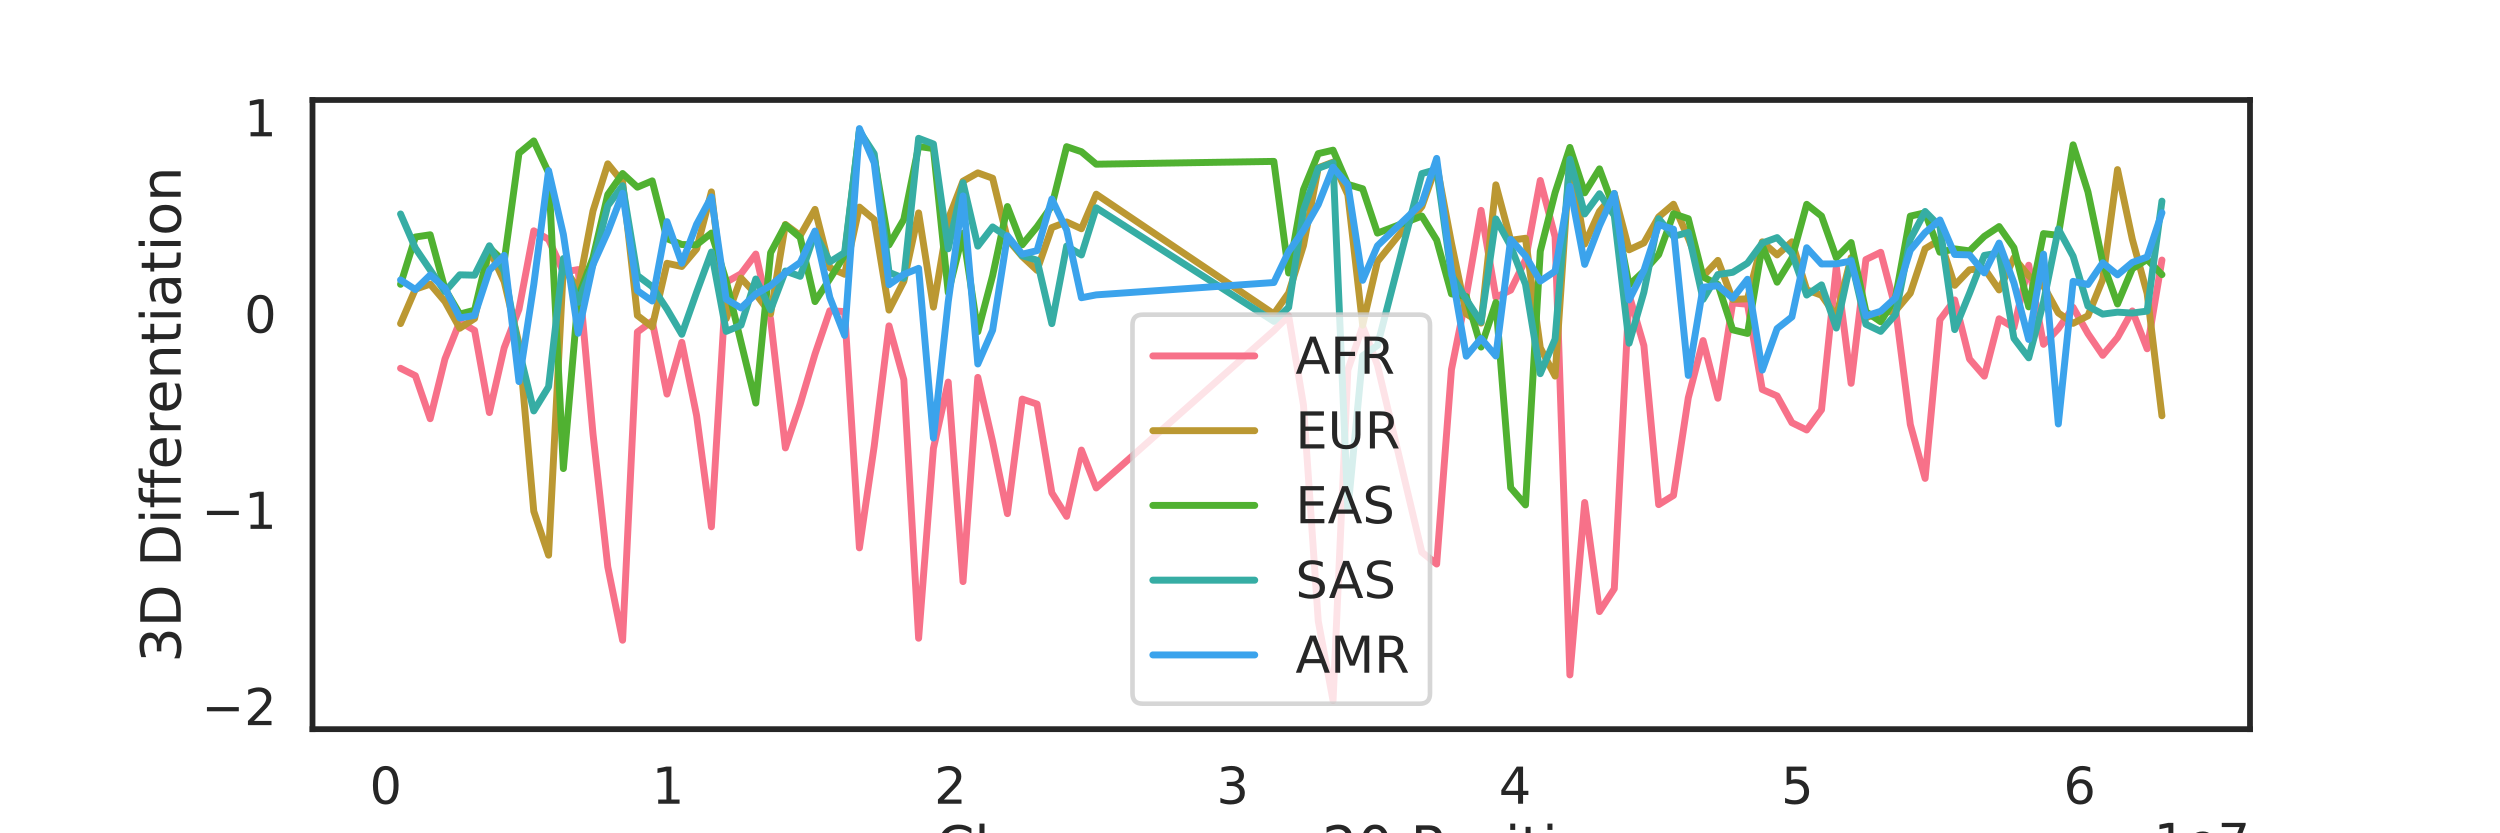 <?xml version="1.0" encoding="utf-8" standalone="no"?>
<!DOCTYPE svg PUBLIC "-//W3C//DTD SVG 1.1//EN"
  "http://www.w3.org/Graphics/SVG/1.1/DTD/svg11.dtd">
<!-- Created with matplotlib (https://matplotlib.org/) -->
<svg height="360pt" version="1.1" viewBox="0 0 1080 360" width="1080pt" xmlns="http://www.w3.org/2000/svg" xmlns:xlink="http://www.w3.org/1999/xlink">
 <defs>
  <style type="text/css">*{stroke-linecap:butt;stroke-linejoin:round;}</style>
 </defs>
 <g id="figure_1">
  <g id="patch_1">
   <path d="M 0 360 
L 1080 360 
L 1080 0 
L 0 0 
z
" style="fill:#ffffff;"/>
  </g>
  <g id="axes_1">
   <g id="patch_2">
    <path d="M 135 315 
L 972 315 
L 972 43.2 
L 135 43.2 
z
" style="fill:#ffffff;"/>
   </g>
   <g id="matplotlib.axis_1">
    <g id="xtick_1">
     <g id="text_1">
      <!-- 0 -->
      <g style="fill:#262626;" transform="translate(159.653 347.217)scale(0.22 -0.22)">
       <defs>
        <path d="M 31.781 66.406 
Q 24.172 66.406 20.328 58.906 
Q 16.5 51.422 16.5 36.375 
Q 16.5 21.391 20.328 13.891 
Q 24.172 6.391 31.781 6.391 
Q 39.453 6.391 43.281 13.891 
Q 47.125 21.391 47.125 36.375 
Q 47.125 51.422 43.281 58.906 
Q 39.453 66.406 31.781 66.406 
z
M 31.781 74.219 
Q 44.047 74.219 50.516 64.516 
Q 56.984 54.828 56.984 36.375 
Q 56.984 17.969 50.516 8.266 
Q 44.047 -1.422 31.781 -1.422 
Q 19.531 -1.422 13.062 8.266 
Q 6.594 17.969 6.594 36.375 
Q 6.594 54.828 13.062 64.516 
Q 19.531 74.219 31.781 74.219 
z
" id="DejaVuSans-48"/>
       </defs>
       <use xlink:href="#DejaVuSans-48"/>
      </g>
     </g>
    </g>
    <g id="xtick_2">
     <g id="text_2">
      <!-- 1 -->
      <g style="fill:#262626;" transform="translate(281.612 347.217)scale(0.22 -0.22)">
       <defs>
        <path d="M 12.406 8.297 
L 28.516 8.297 
L 28.516 63.922 
L 10.984 60.406 
L 10.984 69.391 
L 28.422 72.906 
L 38.281 72.906 
L 38.281 8.297 
L 54.391 8.297 
L 54.391 0 
L 12.406 0 
z
" id="DejaVuSans-49"/>
       </defs>
       <use xlink:href="#DejaVuSans-49"/>
      </g>
     </g>
    </g>
    <g id="xtick_3">
     <g id="text_3">
      <!-- 2 -->
      <g style="fill:#262626;" transform="translate(403.572 347.217)scale(0.22 -0.22)">
       <defs>
        <path d="M 19.188 8.297 
L 53.609 8.297 
L 53.609 0 
L 7.328 0 
L 7.328 8.297 
Q 12.938 14.109 22.625 23.891 
Q 32.328 33.688 34.812 36.531 
Q 39.547 41.844 41.422 45.531 
Q 43.312 49.219 43.312 52.781 
Q 43.312 58.594 39.234 62.25 
Q 35.156 65.922 28.609 65.922 
Q 23.969 65.922 18.812 64.312 
Q 13.672 62.703 7.812 59.422 
L 7.812 69.391 
Q 13.766 71.781 18.938 73 
Q 24.125 74.219 28.422 74.219 
Q 39.75 74.219 46.484 68.547 
Q 53.219 62.891 53.219 53.422 
Q 53.219 48.922 51.531 44.891 
Q 49.859 40.875 45.406 35.406 
Q 44.188 33.984 37.641 27.219 
Q 31.109 20.453 19.188 8.297 
z
" id="DejaVuSans-50"/>
       </defs>
       <use xlink:href="#DejaVuSans-50"/>
      </g>
     </g>
    </g>
    <g id="xtick_4">
     <g id="text_4">
      <!-- 3 -->
      <g style="fill:#262626;" transform="translate(525.531 347.217)scale(0.22 -0.22)">
       <defs>
        <path d="M 40.578 39.312 
Q 47.656 37.797 51.625 33 
Q 55.609 28.219 55.609 21.188 
Q 55.609 10.406 48.188 4.484 
Q 40.766 -1.422 27.094 -1.422 
Q 22.516 -1.422 17.656 -0.516 
Q 12.797 0.391 7.625 2.203 
L 7.625 11.719 
Q 11.719 9.328 16.594 8.109 
Q 21.484 6.891 26.812 6.891 
Q 36.078 6.891 40.938 10.547 
Q 45.797 14.203 45.797 21.188 
Q 45.797 27.641 41.281 31.266 
Q 36.766 34.906 28.719 34.906 
L 20.219 34.906 
L 20.219 43.016 
L 29.109 43.016 
Q 36.375 43.016 40.234 45.922 
Q 44.094 48.828 44.094 54.297 
Q 44.094 59.906 40.109 62.906 
Q 36.141 65.922 28.719 65.922 
Q 24.656 65.922 20.016 65.031 
Q 15.375 64.156 9.812 62.312 
L 9.812 71.094 
Q 15.438 72.656 20.344 73.438 
Q 25.25 74.219 29.594 74.219 
Q 40.828 74.219 47.359 69.109 
Q 53.906 64.016 53.906 55.328 
Q 53.906 49.266 50.438 45.094 
Q 46.969 40.922 40.578 39.312 
z
" id="DejaVuSans-51"/>
       </defs>
       <use xlink:href="#DejaVuSans-51"/>
      </g>
     </g>
    </g>
    <g id="xtick_5">
     <g id="text_5">
      <!-- 4 -->
      <g style="fill:#262626;" transform="translate(647.491 347.217)scale(0.22 -0.22)">
       <defs>
        <path d="M 37.797 64.312 
L 12.891 25.391 
L 37.797 25.391 
z
M 35.203 72.906 
L 47.609 72.906 
L 47.609 25.391 
L 58.016 25.391 
L 58.016 17.188 
L 47.609 17.188 
L 47.609 0 
L 37.797 0 
L 37.797 17.188 
L 4.891 17.188 
L 4.891 26.703 
z
" id="DejaVuSans-52"/>
       </defs>
       <use xlink:href="#DejaVuSans-52"/>
      </g>
     </g>
    </g>
    <g id="xtick_6">
     <g id="text_6">
      <!-- 5 -->
      <g style="fill:#262626;" transform="translate(769.45 347.217)scale(0.22 -0.22)">
       <defs>
        <path d="M 10.797 72.906 
L 49.516 72.906 
L 49.516 64.594 
L 19.828 64.594 
L 19.828 46.734 
Q 21.969 47.469 24.109 47.828 
Q 26.266 48.188 28.422 48.188 
Q 40.625 48.188 47.75 41.5 
Q 54.891 34.812 54.891 23.391 
Q 54.891 11.625 47.562 5.094 
Q 40.234 -1.422 26.906 -1.422 
Q 22.312 -1.422 17.547 -0.641 
Q 12.797 0.141 7.719 1.703 
L 7.719 11.625 
Q 12.109 9.234 16.797 8.062 
Q 21.484 6.891 26.703 6.891 
Q 35.156 6.891 40.078 11.328 
Q 45.016 15.766 45.016 23.391 
Q 45.016 31 40.078 35.438 
Q 35.156 39.891 26.703 39.891 
Q 22.75 39.891 18.812 39.016 
Q 14.891 38.141 10.797 36.281 
z
" id="DejaVuSans-53"/>
       </defs>
       <use xlink:href="#DejaVuSans-53"/>
      </g>
     </g>
    </g>
    <g id="xtick_7">
     <g id="text_7">
      <!-- 6 -->
      <g style="fill:#262626;" transform="translate(891.41 347.217)scale(0.22 -0.22)">
       <defs>
        <path d="M 33.016 40.375 
Q 26.375 40.375 22.484 35.828 
Q 18.609 31.297 18.609 23.391 
Q 18.609 15.531 22.484 10.953 
Q 26.375 6.391 33.016 6.391 
Q 39.656 6.391 43.531 10.953 
Q 47.406 15.531 47.406 23.391 
Q 47.406 31.297 43.531 35.828 
Q 39.656 40.375 33.016 40.375 
z
M 52.594 71.297 
L 52.594 62.312 
Q 48.875 64.062 45.094 64.984 
Q 41.312 65.922 37.594 65.922 
Q 27.828 65.922 22.672 59.328 
Q 17.531 52.734 16.797 39.406 
Q 19.672 43.656 24.016 45.922 
Q 28.375 48.188 33.594 48.188 
Q 44.578 48.188 50.953 41.516 
Q 57.328 34.859 57.328 23.391 
Q 57.328 12.156 50.688 5.359 
Q 44.047 -1.422 33.016 -1.422 
Q 20.359 -1.422 13.672 8.266 
Q 6.984 17.969 6.984 36.375 
Q 6.984 53.656 15.188 63.938 
Q 23.391 74.219 37.203 74.219 
Q 40.922 74.219 44.703 73.484 
Q 48.484 72.75 52.594 71.297 
z
" id="DejaVuSans-54"/>
       </defs>
       <use xlink:href="#DejaVuSans-54"/>
      </g>
     </g>
    </g>
    <g id="text_8">
     <!-- Chromosome 20 Position -->
     <g style="fill:#262626;" transform="translate(404.201 374.028)scale(0.24 -0.24)">
      <defs>
       <path d="M 64.406 67.281 
L 64.406 56.891 
Q 59.422 61.531 53.781 63.812 
Q 48.141 66.109 41.797 66.109 
Q 29.297 66.109 22.656 58.469 
Q 16.016 50.828 16.016 36.375 
Q 16.016 21.969 22.656 14.328 
Q 29.297 6.688 41.797 6.688 
Q 48.141 6.688 53.781 8.984 
Q 59.422 11.281 64.406 15.922 
L 64.406 5.609 
Q 59.234 2.094 53.438 0.328 
Q 47.656 -1.422 41.219 -1.422 
Q 24.656 -1.422 15.125 8.703 
Q 5.609 18.844 5.609 36.375 
Q 5.609 53.953 15.125 64.078 
Q 24.656 74.219 41.219 74.219 
Q 47.75 74.219 53.531 72.484 
Q 59.328 70.75 64.406 67.281 
z
" id="DejaVuSans-67"/>
       <path d="M 54.891 33.016 
L 54.891 0 
L 45.906 0 
L 45.906 32.719 
Q 45.906 40.484 42.875 44.328 
Q 39.844 48.188 33.797 48.188 
Q 26.516 48.188 22.312 43.547 
Q 18.109 38.922 18.109 30.906 
L 18.109 0 
L 9.078 0 
L 9.078 75.984 
L 18.109 75.984 
L 18.109 46.188 
Q 21.344 51.125 25.703 53.562 
Q 30.078 56 35.797 56 
Q 45.219 56 50.047 50.172 
Q 54.891 44.344 54.891 33.016 
z
" id="DejaVuSans-104"/>
       <path d="M 41.109 46.297 
Q 39.594 47.172 37.812 47.578 
Q 36.031 48 33.891 48 
Q 26.266 48 22.188 43.047 
Q 18.109 38.094 18.109 28.812 
L 18.109 0 
L 9.078 0 
L 9.078 54.688 
L 18.109 54.688 
L 18.109 46.188 
Q 20.953 51.172 25.484 53.578 
Q 30.031 56 36.531 56 
Q 37.453 56 38.578 55.875 
Q 39.703 55.766 41.062 55.516 
z
" id="DejaVuSans-114"/>
       <path d="M 30.609 48.391 
Q 23.391 48.391 19.188 42.75 
Q 14.984 37.109 14.984 27.297 
Q 14.984 17.484 19.156 11.844 
Q 23.344 6.203 30.609 6.203 
Q 37.797 6.203 41.984 11.859 
Q 46.188 17.531 46.188 27.297 
Q 46.188 37.016 41.984 42.703 
Q 37.797 48.391 30.609 48.391 
z
M 30.609 56 
Q 42.328 56 49.016 48.375 
Q 55.719 40.766 55.719 27.297 
Q 55.719 13.875 49.016 6.219 
Q 42.328 -1.422 30.609 -1.422 
Q 18.844 -1.422 12.172 6.219 
Q 5.516 13.875 5.516 27.297 
Q 5.516 40.766 12.172 48.375 
Q 18.844 56 30.609 56 
z
" id="DejaVuSans-111"/>
       <path d="M 52 44.188 
Q 55.375 50.25 60.062 53.125 
Q 64.75 56 71.094 56 
Q 79.641 56 84.281 50.016 
Q 88.922 44.047 88.922 33.016 
L 88.922 0 
L 79.891 0 
L 79.891 32.719 
Q 79.891 40.578 77.094 44.375 
Q 74.312 48.188 68.609 48.188 
Q 61.625 48.188 57.562 43.547 
Q 53.516 38.922 53.516 30.906 
L 53.516 0 
L 44.484 0 
L 44.484 32.719 
Q 44.484 40.625 41.703 44.406 
Q 38.922 48.188 33.109 48.188 
Q 26.219 48.188 22.156 43.531 
Q 18.109 38.875 18.109 30.906 
L 18.109 0 
L 9.078 0 
L 9.078 54.688 
L 18.109 54.688 
L 18.109 46.188 
Q 21.188 51.219 25.484 53.609 
Q 29.781 56 35.688 56 
Q 41.656 56 45.828 52.969 
Q 50 49.953 52 44.188 
z
" id="DejaVuSans-109"/>
       <path d="M 44.281 53.078 
L 44.281 44.578 
Q 40.484 46.531 36.375 47.5 
Q 32.281 48.484 27.875 48.484 
Q 21.188 48.484 17.844 46.438 
Q 14.5 44.391 14.5 40.281 
Q 14.5 37.156 16.891 35.375 
Q 19.281 33.594 26.516 31.984 
L 29.594 31.297 
Q 39.156 29.25 43.188 25.516 
Q 47.219 21.781 47.219 15.094 
Q 47.219 7.469 41.188 3.016 
Q 35.156 -1.422 24.609 -1.422 
Q 20.219 -1.422 15.453 -0.562 
Q 10.688 0.297 5.422 2 
L 5.422 11.281 
Q 10.406 8.688 15.234 7.391 
Q 20.062 6.109 24.812 6.109 
Q 31.156 6.109 34.562 8.281 
Q 37.984 10.453 37.984 14.406 
Q 37.984 18.062 35.516 20.016 
Q 33.062 21.969 24.703 23.781 
L 21.578 24.516 
Q 13.234 26.266 9.516 29.906 
Q 5.812 33.547 5.812 39.891 
Q 5.812 47.609 11.281 51.797 
Q 16.75 56 26.812 56 
Q 31.781 56 36.172 55.266 
Q 40.578 54.547 44.281 53.078 
z
" id="DejaVuSans-115"/>
       <path d="M 56.203 29.594 
L 56.203 25.203 
L 14.891 25.203 
Q 15.484 15.922 20.484 11.062 
Q 25.484 6.203 34.422 6.203 
Q 39.594 6.203 44.453 7.469 
Q 49.312 8.734 54.109 11.281 
L 54.109 2.781 
Q 49.266 0.734 44.188 -0.344 
Q 39.109 -1.422 33.891 -1.422 
Q 20.797 -1.422 13.156 6.188 
Q 5.516 13.812 5.516 26.812 
Q 5.516 40.234 12.766 48.109 
Q 20.016 56 32.328 56 
Q 43.359 56 49.781 48.891 
Q 56.203 41.797 56.203 29.594 
z
M 47.219 32.234 
Q 47.125 39.594 43.094 43.984 
Q 39.062 48.391 32.422 48.391 
Q 24.906 48.391 20.391 44.141 
Q 15.875 39.891 15.188 32.172 
z
" id="DejaVuSans-101"/>
       <path id="DejaVuSans-32"/>
       <path d="M 19.672 64.797 
L 19.672 37.406 
L 32.078 37.406 
Q 38.969 37.406 42.719 40.969 
Q 46.484 44.531 46.484 51.125 
Q 46.484 57.672 42.719 61.234 
Q 38.969 64.797 32.078 64.797 
z
M 9.812 72.906 
L 32.078 72.906 
Q 44.344 72.906 50.609 67.359 
Q 56.891 61.812 56.891 51.125 
Q 56.891 40.328 50.609 34.812 
Q 44.344 29.297 32.078 29.297 
L 19.672 29.297 
L 19.672 0 
L 9.812 0 
z
" id="DejaVuSans-80"/>
       <path d="M 9.422 54.688 
L 18.406 54.688 
L 18.406 0 
L 9.422 0 
z
M 9.422 75.984 
L 18.406 75.984 
L 18.406 64.594 
L 9.422 64.594 
z
" id="DejaVuSans-105"/>
       <path d="M 18.312 70.219 
L 18.312 54.688 
L 36.812 54.688 
L 36.812 47.703 
L 18.312 47.703 
L 18.312 18.016 
Q 18.312 11.328 20.141 9.422 
Q 21.969 7.516 27.594 7.516 
L 36.812 7.516 
L 36.812 0 
L 27.594 0 
Q 17.188 0 13.234 3.875 
Q 9.281 7.766 9.281 18.016 
L 9.281 47.703 
L 2.688 47.703 
L 2.688 54.688 
L 9.281 54.688 
L 9.281 70.219 
z
" id="DejaVuSans-116"/>
       <path d="M 54.891 33.016 
L 54.891 0 
L 45.906 0 
L 45.906 32.719 
Q 45.906 40.484 42.875 44.328 
Q 39.844 48.188 33.797 48.188 
Q 26.516 48.188 22.312 43.547 
Q 18.109 38.922 18.109 30.906 
L 18.109 0 
L 9.078 0 
L 9.078 54.688 
L 18.109 54.688 
L 18.109 46.188 
Q 21.344 51.125 25.703 53.562 
Q 30.078 56 35.797 56 
Q 45.219 56 50.047 50.172 
Q 54.891 44.344 54.891 33.016 
z
" id="DejaVuSans-110"/>
      </defs>
      <use xlink:href="#DejaVuSans-67"/>
      <use x="69.824" xlink:href="#DejaVuSans-104"/>
      <use x="133.203" xlink:href="#DejaVuSans-114"/>
      <use x="172.066" xlink:href="#DejaVuSans-111"/>
      <use x="233.248" xlink:href="#DejaVuSans-109"/>
      <use x="330.66" xlink:href="#DejaVuSans-111"/>
      <use x="391.842" xlink:href="#DejaVuSans-115"/>
      <use x="443.941" xlink:href="#DejaVuSans-111"/>
      <use x="505.123" xlink:href="#DejaVuSans-109"/>
      <use x="602.535" xlink:href="#DejaVuSans-101"/>
      <use x="664.059" xlink:href="#DejaVuSans-32"/>
      <use x="695.846" xlink:href="#DejaVuSans-50"/>
      <use x="759.469" xlink:href="#DejaVuSans-48"/>
      <use x="823.092" xlink:href="#DejaVuSans-32"/>
      <use x="854.879" xlink:href="#DejaVuSans-80"/>
      <use x="911.557" xlink:href="#DejaVuSans-111"/>
      <use x="972.738" xlink:href="#DejaVuSans-115"/>
      <use x="1024.838" xlink:href="#DejaVuSans-105"/>
      <use x="1052.621" xlink:href="#DejaVuSans-116"/>
      <use x="1091.83" xlink:href="#DejaVuSans-105"/>
      <use x="1119.613" xlink:href="#DejaVuSans-111"/>
      <use x="1180.795" xlink:href="#DejaVuSans-110"/>
     </g>
    </g>
    <g id="text_9">
     <!-- 1e7 -->
     <g style="fill:#262626;" transform="translate(930.468 371.508)scale(0.22 -0.22)">
      <defs>
       <path d="M 8.203 72.906 
L 55.078 72.906 
L 55.078 68.703 
L 28.609 0 
L 18.312 0 
L 43.219 64.594 
L 8.203 64.594 
z
" id="DejaVuSans-55"/>
      </defs>
      <use xlink:href="#DejaVuSans-49"/>
      <use x="63.623" xlink:href="#DejaVuSans-101"/>
      <use x="125.146" xlink:href="#DejaVuSans-55"/>
     </g>
    </g>
   </g>
   <g id="matplotlib.axis_2">
    <g id="ytick_1">
     <g id="text_10">
      <!-- −2 -->
      <g style="fill:#262626;" transform="translate(87.067 313.267)scale(0.22 -0.22)">
       <defs>
        <path d="M 10.594 35.5 
L 73.188 35.5 
L 73.188 27.203 
L 10.594 27.203 
z
" id="DejaVuSans-8722"/>
       </defs>
       <use xlink:href="#DejaVuSans-8722"/>
       <use x="83.789" xlink:href="#DejaVuSans-50"/>
      </g>
     </g>
    </g>
    <g id="ytick_2">
     <g id="text_11">
      <!-- −1 -->
      <g style="fill:#262626;" transform="translate(87.067 228.478)scale(0.22 -0.22)">
       <use xlink:href="#DejaVuSans-8722"/>
       <use x="83.789" xlink:href="#DejaVuSans-49"/>
      </g>
     </g>
    </g>
    <g id="ytick_3">
     <g id="text_12">
      <!-- 0 -->
      <g style="fill:#262626;" transform="translate(105.502 143.688)scale(0.22 -0.22)">
       <use xlink:href="#DejaVuSans-48"/>
      </g>
     </g>
    </g>
    <g id="ytick_4">
     <g id="text_13">
      <!-- 1 -->
      <g style="fill:#262626;" transform="translate(105.502 58.899)scale(0.22 -0.22)">
       <use xlink:href="#DejaVuSans-49"/>
      </g>
     </g>
    </g>
    <g id="text_14">
     <!-- 3D Differentiation -->
     <g style="fill:#262626;" transform="translate(78.076 286.224)rotate(-90)scale(0.24 -0.24)">
      <defs>
       <path d="M 19.672 64.797 
L 19.672 8.109 
L 31.594 8.109 
Q 46.688 8.109 53.688 14.938 
Q 60.688 21.781 60.688 36.531 
Q 60.688 51.172 53.688 57.984 
Q 46.688 64.797 31.594 64.797 
z
M 9.812 72.906 
L 30.078 72.906 
Q 51.266 72.906 61.172 64.094 
Q 71.094 55.281 71.094 36.531 
Q 71.094 17.672 61.125 8.828 
Q 51.172 0 30.078 0 
L 9.812 0 
z
" id="DejaVuSans-68"/>
       <path d="M 37.109 75.984 
L 37.109 68.5 
L 28.516 68.5 
Q 23.688 68.5 21.797 66.547 
Q 19.922 64.594 19.922 59.516 
L 19.922 54.688 
L 34.719 54.688 
L 34.719 47.703 
L 19.922 47.703 
L 19.922 0 
L 10.891 0 
L 10.891 47.703 
L 2.297 47.703 
L 2.297 54.688 
L 10.891 54.688 
L 10.891 58.5 
Q 10.891 67.625 15.141 71.797 
Q 19.391 75.984 28.609 75.984 
z
" id="DejaVuSans-102"/>
       <path d="M 34.281 27.484 
Q 23.391 27.484 19.188 25 
Q 14.984 22.516 14.984 16.5 
Q 14.984 11.719 18.141 8.906 
Q 21.297 6.109 26.703 6.109 
Q 34.188 6.109 38.703 11.406 
Q 43.219 16.703 43.219 25.484 
L 43.219 27.484 
z
M 52.203 31.203 
L 52.203 0 
L 43.219 0 
L 43.219 8.297 
Q 40.141 3.328 35.547 0.953 
Q 30.953 -1.422 24.312 -1.422 
Q 15.922 -1.422 10.953 3.297 
Q 6 8.016 6 15.922 
Q 6 25.141 12.172 29.828 
Q 18.359 34.516 30.609 34.516 
L 43.219 34.516 
L 43.219 35.406 
Q 43.219 41.609 39.141 45 
Q 35.062 48.391 27.688 48.391 
Q 23 48.391 18.547 47.266 
Q 14.109 46.141 10.016 43.891 
L 10.016 52.203 
Q 14.938 54.109 19.578 55.047 
Q 24.219 56 28.609 56 
Q 40.484 56 46.344 49.844 
Q 52.203 43.703 52.203 31.203 
z
" id="DejaVuSans-97"/>
      </defs>
      <use xlink:href="#DejaVuSans-51"/>
      <use x="63.623" xlink:href="#DejaVuSans-68"/>
      <use x="140.625" xlink:href="#DejaVuSans-32"/>
      <use x="172.412" xlink:href="#DejaVuSans-68"/>
      <use x="249.414" xlink:href="#DejaVuSans-105"/>
      <use x="277.197" xlink:href="#DejaVuSans-102"/>
      <use x="312.402" xlink:href="#DejaVuSans-102"/>
      <use x="347.607" xlink:href="#DejaVuSans-101"/>
      <use x="409.131" xlink:href="#DejaVuSans-114"/>
      <use x="447.994" xlink:href="#DejaVuSans-101"/>
      <use x="509.518" xlink:href="#DejaVuSans-110"/>
      <use x="572.896" xlink:href="#DejaVuSans-116"/>
      <use x="612.105" xlink:href="#DejaVuSans-105"/>
      <use x="639.889" xlink:href="#DejaVuSans-97"/>
      <use x="701.168" xlink:href="#DejaVuSans-116"/>
      <use x="740.377" xlink:href="#DejaVuSans-105"/>
      <use x="768.16" xlink:href="#DejaVuSans-111"/>
      <use x="829.342" xlink:href="#DejaVuSans-110"/>
     </g>
    </g>
   </g>
   <g id="line2d_1">
    <path clip-path="url(#p0a40069bc0)" d="M 173.045 159.104 
L 179.44 162.312 
L 185.834 180.878 
L 192.228 155.047 
L 198.622 139.017 
L 205.016 142.734 
L 211.411 178.217 
L 217.805 150.272 
L 224.199 133.586 
L 230.593 99.72 
L 236.987 103.422 
L 243.382 117.544 
L 249.776 116.463 
L 256.17 187.403 
L 262.564 244.904 
L 268.958 276.576 
L 275.353 143.437 
L 281.747 138.735 
L 288.141 170.236 
L 294.535 147.885 
L 300.929 179.503 
L 307.324 227.563 
L 313.718 121.906 
L 320.112 118.286 
L 326.506 109.757 
L 332.9 137.97 
L 339.295 193.49 
L 345.689 174.495 
L 352.083 152.962 
L 358.477 134.253 
L 364.871 134.596 
L 371.265 236.67 
L 377.66 192.698 
L 384.054 140.777 
L 390.448 164.013 
L 396.842 275.711 
L 403.236 193.707 
L 409.631 165.062 
L 416.025 251.241 
L 422.419 163.04 
L 428.813 190.787 
L 435.207 221.884 
L 441.602 172.406 
L 447.996 174.57 
L 454.39 212.896 
L 460.784 223.062 
L 467.178 194.439 
L 473.573 210.798 
L 550.303 142.819 
L 556.697 136.473 
L 563.091 174.922 
L 569.485 268.305 
L 575.88 302.645 
L 582.274 159.84 
L 588.668 140.983 
L 595.062 157.76 
L 614.245 238.56 
L 620.639 243.651 
L 627.033 159.619 
L 633.427 127.871 
L 639.822 90.88 
L 646.216 128.433 
L 652.61 125.341 
L 659.004 112.295 
L 665.398 77.966 
L 671.793 102.271 
L 678.187 291.556 
L 684.581 217.085 
L 690.975 264.191 
L 697.369 254.337 
L 703.764 127.406 
L 710.158 149.303 
L 716.552 217.988 
L 722.946 214.024 
L 729.34 171.838 
L 735.735 147.135 
L 742.129 172.032 
L 748.523 130.881 
L 754.917 131.423 
L 761.311 168.251 
L 767.706 171.051 
L 774.1 182.6 
L 780.494 185.744 
L 786.888 177.018 
L 793.282 115.226 
L 799.676 165.584 
L 806.071 112.124 
L 812.465 108.994 
L 818.859 133.259 
L 825.253 183.382 
L 831.647 206.66 
L 838.042 138.131 
L 844.436 129.577 
L 850.83 155.114 
L 857.224 162.487 
L 863.618 137.715 
L 870.013 141.54 
L 876.407 114.583 
L 882.801 148.735 
L 889.195 141.981 
L 895.589 132.797 
L 901.984 144.116 
L 908.378 153.493 
L 914.772 145.832 
L 921.166 134.333 
L 927.56 150.665 
L 933.955 112.35 
" style="fill:none;stroke:#f77189;stroke-linecap:round;stroke-width:3;"/>
   </g>
   <g id="line2d_2">
    <path clip-path="url(#p0a40069bc0)" d="M 173.045 139.783 
L 179.44 124.926 
L 185.834 122.747 
L 192.228 130.283 
L 198.622 141.8 
L 205.016 137.6 
L 211.411 107.728 
L 217.805 121.663 
L 224.199 148.476 
L 230.593 220.883 
L 236.987 239.823 
L 243.382 115.21 
L 249.776 124.867 
L 256.17 91.132 
L 262.564 70.783 
L 268.958 78.646 
L 275.353 136.292 
L 281.747 141.201 
L 288.141 113.743 
L 294.535 115.118 
L 300.929 107.544 
L 307.324 82.902 
L 313.718 137.677 
L 320.112 120.138 
L 326.506 126.959 
L 332.9 135.539 
L 339.295 96.966 
L 345.689 101.746 
L 352.083 90.459 
L 358.477 115.688 
L 364.871 118.487 
L 371.265 89.474 
L 377.66 94.878 
L 384.054 133.959 
L 390.448 121.504 
L 396.842 91.982 
L 403.236 132.662 
L 409.631 94.736 
L 416.025 78.277 
L 422.419 74.676 
L 428.813 76.987 
L 435.207 103.27 
L 441.602 110.784 
L 447.996 116.765 
L 454.39 98.318 
L 460.784 95.884 
L 467.178 98.822 
L 473.573 83.899 
L 550.303 135.625 
L 556.697 126.568 
L 563.091 106.11 
L 569.485 72.484 
L 575.88 70.041 
L 582.274 84.131 
L 588.668 140.48 
L 595.062 112.977 
L 614.245 89.248 
L 620.639 71.198 
L 627.033 105.051 
L 633.427 135.581 
L 639.822 139.574 
L 646.216 79.86 
L 652.61 103.82 
L 659.004 102.93 
L 665.398 150.227 
L 671.793 162.462 
L 678.187 67.891 
L 684.581 105.436 
L 690.975 91.331 
L 697.369 83.624 
L 703.764 107.91 
L 710.158 104.932 
L 716.552 93.701 
L 722.946 88.236 
L 729.34 102.884 
L 735.735 119.303 
L 742.129 112.496 
L 748.523 129.363 
L 754.917 129.087 
L 761.311 104.473 
L 767.706 110.123 
L 774.1 104.467 
L 780.494 125.218 
L 786.888 127.548 
L 793.282 136.647 
L 799.676 111.309 
L 806.071 137.175 
L 812.465 135.279 
L 818.859 134.269 
L 825.253 126.666 
L 831.647 107.444 
L 838.042 103.573 
L 844.436 123.253 
L 850.83 116.549 
L 857.224 115.94 
L 863.618 125.245 
L 870.013 111.385 
L 876.407 119.156 
L 882.801 123.549 
L 889.195 135.184 
L 895.589 139.674 
L 901.984 136.428 
L 908.378 120.73 
L 914.772 73.278 
L 921.166 103.383 
L 927.56 126.736 
L 933.955 179.605 
" style="fill:none;stroke:#bb9832;stroke-linecap:round;stroke-width:3;"/>
   </g>
   <g id="line2d_3">
    <path clip-path="url(#p0a40069bc0)" d="M 173.045 122.812 
L 179.44 102.39 
L 185.834 101.425 
L 192.228 124.825 
L 198.622 135.693 
L 205.016 134 
L 211.411 107.045 
L 217.805 113.008 
L 224.199 66.178 
L 230.593 60.887 
L 236.987 74.624 
L 243.382 202.411 
L 249.776 128.435 
L 256.17 111.341 
L 262.564 84.044 
L 268.958 74.959 
L 275.353 80.864 
L 281.747 78.138 
L 288.141 103.109 
L 294.535 105.63 
L 300.929 105.748 
L 307.324 100.687 
L 313.718 121.309 
L 320.112 147.83 
L 326.506 174.111 
L 332.9 109.191 
L 339.295 97.211 
L 345.689 102.605 
L 352.083 130.278 
L 358.477 120.483 
L 364.871 110.302 
L 371.265 56.56 
L 377.66 68.105 
L 384.054 105.784 
L 390.448 94.788 
L 396.842 63.256 
L 403.236 64.187 
L 409.631 126.378 
L 416.025 100.748 
L 422.419 143.302 
L 428.813 119.084 
L 435.207 89.231 
L 441.602 105.744 
L 447.996 97.994 
L 454.39 88.931 
L 460.784 63.359 
L 467.178 65.542 
L 473.573 70.936 
L 550.303 69.724 
L 556.697 117.93 
L 563.091 81.932 
L 569.485 66.363 
L 575.88 64.876 
L 582.274 79.643 
L 588.668 81.55 
L 595.062 100.703 
L 614.245 93.347 
L 620.639 103.707 
L 627.033 126.94 
L 633.427 128.121 
L 639.822 149.921 
L 646.216 130.712 
L 652.61 210.688 
L 659.004 218.121 
L 665.398 108.545 
L 671.793 83.243 
L 678.187 63.697 
L 684.581 83.292 
L 690.975 72.961 
L 697.369 90.233 
L 703.764 123.164 
L 710.158 117.119 
L 716.552 109.998 
L 722.946 92.344 
L 729.34 94.486 
L 735.735 119.65 
L 742.129 122.914 
L 748.523 142.487 
L 754.917 144.043 
L 761.311 106.091 
L 767.706 121.904 
L 774.1 111.556 
L 780.494 88.276 
L 786.888 93.325 
L 793.282 111.298 
L 799.676 104.79 
L 806.071 134.642 
L 812.465 138.995 
L 818.859 128.504 
L 825.253 93.37 
L 831.647 91.922 
L 838.042 108.958 
L 844.436 107.514 
L 850.83 108.371 
L 857.224 102.102 
L 863.618 97.88 
L 870.013 107.022 
L 876.407 132.564 
L 882.801 100.918 
L 889.195 101.663 
L 895.589 62.573 
L 901.984 82.864 
L 908.378 113.429 
L 914.772 131.306 
L 921.166 116.061 
L 927.56 112.107 
L 933.955 118.632 
" style="fill:none;stroke:#50b131;stroke-linecap:round;stroke-width:3;"/>
   </g>
   <g id="line2d_4">
    <path clip-path="url(#p0a40069bc0)" d="M 173.045 92.442 
L 179.44 107.186 
L 185.834 116.615 
L 192.228 125.983 
L 198.622 118.721 
L 205.016 118.878 
L 211.411 106.176 
L 217.805 117.178 
L 224.199 151.15 
L 230.593 177.513 
L 236.987 167.084 
L 243.382 111.696 
L 249.776 130.57 
L 256.17 114.293 
L 262.564 88.833 
L 268.958 80.225 
L 275.353 119.013 
L 281.747 123.824 
L 288.141 133.534 
L 294.535 144.416 
L 300.929 126.263 
L 307.324 108.899 
L 313.718 143.146 
L 320.112 140.481 
L 326.506 120.535 
L 332.9 133.843 
L 339.295 117.085 
L 345.689 119.366 
L 352.083 100.681 
L 358.477 113.138 
L 364.871 109.141 
L 371.265 56.596 
L 377.66 66.433 
L 384.054 117.645 
L 390.448 120.248 
L 396.842 59.752 
L 403.236 62.204 
L 409.631 107.469 
L 416.025 78.92 
L 422.419 106.329 
L 428.813 98.038 
L 435.207 102.359 
L 441.602 110.452 
L 447.996 112.394 
L 454.39 139.805 
L 460.784 106.306 
L 467.178 110.136 
L 473.573 89.762 
L 550.303 138.813 
L 556.697 132.776 
L 563.091 90.775 
L 569.485 72.698 
L 575.88 70.33 
L 582.274 220.489 
L 588.668 153.68 
L 595.062 149.245 
L 614.245 74.992 
L 620.639 73.166 
L 627.033 118.886 
L 633.427 129.364 
L 639.822 139.148 
L 646.216 94.578 
L 652.61 106.313 
L 659.004 122.77 
L 665.398 161.426 
L 671.793 146.504 
L 678.187 68.763 
L 684.581 92.422 
L 690.975 83.698 
L 697.369 93.086 
L 703.764 148.268 
L 710.158 126.242 
L 716.552 94.481 
L 722.946 102.127 
L 729.34 100.4 
L 735.735 129.301 
L 742.129 118.602 
L 748.523 117.647 
L 754.917 113.696 
L 761.311 104.993 
L 767.706 102.646 
L 774.1 109.371 
L 780.494 127.459 
L 786.888 123.072 
L 793.282 141.711 
L 799.676 112.251 
L 806.071 140.09 
L 812.465 143.141 
L 818.859 135.853 
L 825.253 103.363 
L 831.647 91.364 
L 838.042 97.829 
L 844.436 142.379 
L 850.83 126.704 
L 857.224 110.332 
L 863.618 109.247 
L 870.013 146.144 
L 876.407 154.574 
L 882.801 130.462 
L 889.195 98.914 
L 895.589 110.713 
L 901.984 132.239 
L 908.378 135.7 
L 914.772 134.858 
L 921.166 135.234 
L 927.56 134.403 
L 933.955 86.901 
" style="fill:none;stroke:#36ada4;stroke-linecap:round;stroke-width:3;"/>
   </g>
   <g id="line2d_5">
    <path clip-path="url(#p0a40069bc0)" d="M 173.045 120.938 
L 179.44 125.099 
L 185.834 118.819 
L 192.228 124.459 
L 198.622 137.363 
L 205.016 136.277 
L 211.411 116.766 
L 217.805 110.328 
L 224.199 164.837 
L 230.593 122.931 
L 236.987 73.709 
L 243.382 101.275 
L 249.776 143.949 
L 256.17 114.321 
L 262.564 100.14 
L 268.958 83.483 
L 275.353 125.555 
L 281.747 130.034 
L 288.141 95.767 
L 294.535 113.725 
L 300.929 96.908 
L 307.324 85.062 
L 313.718 129.251 
L 320.112 133.036 
L 326.506 127.023 
L 332.9 123.392 
L 339.295 117.908 
L 345.689 113.396 
L 352.083 99.809 
L 358.477 128.492 
L 364.871 144.909 
L 371.265 55.555 
L 377.66 70.362 
L 384.054 122.994 
L 390.448 118.523 
L 396.842 115.925 
L 403.236 189.22 
L 409.631 130.36 
L 416.025 84.641 
L 422.419 157.229 
L 428.813 142.639 
L 435.207 101.848 
L 441.602 109.802 
L 447.996 108.285 
L 454.39 86.002 
L 460.784 99.34 
L 467.178 128.62 
L 473.573 127.383 
L 550.303 122.047 
L 556.697 108.689 
L 563.091 99.55 
L 569.485 88.37 
L 575.88 72.259 
L 582.274 79.84 
L 588.668 121.081 
L 595.062 106.178 
L 614.245 87.781 
L 620.639 68.431 
L 627.033 116.999 
L 633.427 153.875 
L 639.822 146.213 
L 646.216 153.776 
L 652.61 103.409 
L 659.004 110.521 
L 665.398 121.449 
L 671.793 117.167 
L 678.187 80.459 
L 684.581 114.202 
L 690.975 97.529 
L 697.369 83.555 
L 703.764 129.564 
L 710.158 116.873 
L 716.552 97.035 
L 722.946 99.026 
L 729.34 162.171 
L 735.735 124.081 
L 742.129 123.424 
L 748.523 128.826 
L 754.917 120.648 
L 761.311 159.886 
L 767.706 141.958 
L 774.1 136.915 
L 780.494 107.029 
L 786.888 114.037 
L 793.282 113.987 
L 799.676 112.777 
L 806.071 136.514 
L 812.465 134.459 
L 818.859 128.636 
L 825.253 108.073 
L 831.647 100.48 
L 838.042 95.033 
L 844.436 109.927 
L 850.83 110.118 
L 857.224 117.872 
L 863.618 105.006 
L 870.013 122.198 
L 876.407 146.644 
L 882.801 109.808 
L 889.195 183.143 
L 895.589 121.548 
L 901.984 122.902 
L 908.378 113.539 
L 914.772 118.738 
L 921.166 113.377 
L 927.56 111.021 
L 933.955 91.905 
" style="fill:none;stroke:#3ba3ec;stroke-linecap:round;stroke-width:3;"/>
   </g>
   <g id="patch_3">
    <path d="M 135 315 
L 135 43.2 
" style="fill:none;stroke:#262626;stroke-linecap:square;stroke-linejoin:miter;stroke-width:2.5;"/>
   </g>
   <g id="patch_4">
    <path d="M 972 315 
L 972 43.2 
" style="fill:none;stroke:#262626;stroke-linecap:square;stroke-linejoin:miter;stroke-width:2.5;"/>
   </g>
   <g id="patch_5">
    <path d="M 135 315 
L 972 315 
" style="fill:none;stroke:#262626;stroke-linecap:square;stroke-linejoin:miter;stroke-width:2.5;"/>
   </g>
   <g id="patch_6">
    <path d="M 135 43.2 
L 972 43.2 
" style="fill:none;stroke:#262626;stroke-linecap:square;stroke-linejoin:miter;stroke-width:2.5;"/>
   </g>
   <g id="legend_1">
    <g id="patch_7">
     <path d="M 493.641 304 
L 613.359 304 
Q 617.759 304 617.759 299.6 
L 617.759 140.341 
Q 617.759 135.941 613.359 135.941 
L 493.641 135.941 
Q 489.241 135.941 489.241 140.341 
L 489.241 299.6 
Q 489.241 304 493.641 304 
z
" style="fill:#ffffff;opacity:0.8;stroke:#cccccc;stroke-linejoin:miter;stroke-width:2;"/>
    </g>
    <g id="line2d_6">
     <path d="M 498.041 153.757 
L 542.041 153.757 
" style="fill:none;stroke:#f77189;stroke-linecap:round;stroke-width:3;"/>
    </g>
    <g id="line2d_7"/>
    <g id="text_15">
     <!-- AFR -->
     <g style="fill:#262626;" transform="translate(559.641 161.457)scale(0.22 -0.22)">
      <defs>
       <path d="M 34.188 63.188 
L 20.797 26.906 
L 47.609 26.906 
z
M 28.609 72.906 
L 39.797 72.906 
L 67.578 0 
L 57.328 0 
L 50.688 18.703 
L 17.828 18.703 
L 11.188 0 
L 0.781 0 
z
" id="DejaVuSans-65"/>
       <path d="M 9.812 72.906 
L 51.703 72.906 
L 51.703 64.594 
L 19.672 64.594 
L 19.672 43.109 
L 48.578 43.109 
L 48.578 34.812 
L 19.672 34.812 
L 19.672 0 
L 9.812 0 
z
" id="DejaVuSans-70"/>
       <path d="M 44.391 34.188 
Q 47.562 33.109 50.562 29.594 
Q 53.562 26.078 56.594 19.922 
L 66.609 0 
L 56 0 
L 46.688 18.703 
Q 43.062 26.031 39.672 28.422 
Q 36.281 30.812 30.422 30.812 
L 19.672 30.812 
L 19.672 0 
L 9.812 0 
L 9.812 72.906 
L 32.078 72.906 
Q 44.578 72.906 50.734 67.672 
Q 56.891 62.453 56.891 51.906 
Q 56.891 45.016 53.688 40.469 
Q 50.484 35.938 44.391 34.188 
z
M 19.672 64.797 
L 19.672 38.922 
L 32.078 38.922 
Q 39.203 38.922 42.844 42.219 
Q 46.484 45.516 46.484 51.906 
Q 46.484 58.297 42.844 61.547 
Q 39.203 64.797 32.078 64.797 
z
" id="DejaVuSans-82"/>
      </defs>
      <use xlink:href="#DejaVuSans-65"/>
      <use x="68.408" xlink:href="#DejaVuSans-70"/>
      <use x="125.928" xlink:href="#DejaVuSans-82"/>
     </g>
    </g>
    <g id="line2d_8">
     <path d="M 498.041 186.049 
L 542.041 186.049 
" style="fill:none;stroke:#bb9832;stroke-linecap:round;stroke-width:3;"/>
    </g>
    <g id="line2d_9"/>
    <g id="text_16">
     <!-- EUR -->
     <g style="fill:#262626;" transform="translate(559.641 193.749)scale(0.22 -0.22)">
      <defs>
       <path d="M 9.812 72.906 
L 55.906 72.906 
L 55.906 64.594 
L 19.672 64.594 
L 19.672 43.016 
L 54.391 43.016 
L 54.391 34.719 
L 19.672 34.719 
L 19.672 8.297 
L 56.781 8.297 
L 56.781 0 
L 9.812 0 
z
" id="DejaVuSans-69"/>
       <path d="M 8.688 72.906 
L 18.609 72.906 
L 18.609 28.609 
Q 18.609 16.891 22.844 11.734 
Q 27.094 6.594 36.625 6.594 
Q 46.094 6.594 50.344 11.734 
Q 54.594 16.891 54.594 28.609 
L 54.594 72.906 
L 64.5 72.906 
L 64.5 27.391 
Q 64.5 13.141 57.438 5.859 
Q 50.391 -1.422 36.625 -1.422 
Q 22.797 -1.422 15.734 5.859 
Q 8.688 13.141 8.688 27.391 
z
" id="DejaVuSans-85"/>
      </defs>
      <use xlink:href="#DejaVuSans-69"/>
      <use x="63.184" xlink:href="#DejaVuSans-85"/>
      <use x="136.377" xlink:href="#DejaVuSans-82"/>
     </g>
    </g>
    <g id="line2d_10">
     <path d="M 498.041 218.341 
L 542.041 218.341 
" style="fill:none;stroke:#50b131;stroke-linecap:round;stroke-width:3;"/>
    </g>
    <g id="line2d_11"/>
    <g id="text_17">
     <!-- EAS -->
     <g style="fill:#262626;" transform="translate(559.641 226.041)scale(0.22 -0.22)">
      <defs>
       <path d="M 53.516 70.516 
L 53.516 60.891 
Q 47.906 63.578 42.922 64.891 
Q 37.938 66.219 33.297 66.219 
Q 25.25 66.219 20.875 63.094 
Q 16.5 59.969 16.5 54.203 
Q 16.5 49.359 19.406 46.891 
Q 22.312 44.438 30.422 42.922 
L 36.375 41.703 
Q 47.406 39.594 52.656 34.297 
Q 57.906 29 57.906 20.125 
Q 57.906 9.516 50.797 4.047 
Q 43.703 -1.422 29.984 -1.422 
Q 24.812 -1.422 18.969 -0.25 
Q 13.141 0.922 6.891 3.219 
L 6.891 13.375 
Q 12.891 10.016 18.656 8.297 
Q 24.422 6.594 29.984 6.594 
Q 38.422 6.594 43.016 9.906 
Q 47.609 13.234 47.609 19.391 
Q 47.609 24.75 44.312 27.781 
Q 41.016 30.812 33.5 32.328 
L 27.484 33.5 
Q 16.453 35.688 11.516 40.375 
Q 6.594 45.062 6.594 53.422 
Q 6.594 63.094 13.406 68.656 
Q 20.219 74.219 32.172 74.219 
Q 37.312 74.219 42.625 73.281 
Q 47.953 72.359 53.516 70.516 
z
" id="DejaVuSans-83"/>
      </defs>
      <use xlink:href="#DejaVuSans-69"/>
      <use x="63.184" xlink:href="#DejaVuSans-65"/>
      <use x="131.592" xlink:href="#DejaVuSans-83"/>
     </g>
    </g>
    <g id="line2d_12">
     <path d="M 498.041 250.633 
L 542.041 250.633 
" style="fill:none;stroke:#36ada4;stroke-linecap:round;stroke-width:3;"/>
    </g>
    <g id="line2d_13"/>
    <g id="text_18">
     <!-- SAS -->
     <g style="fill:#262626;" transform="translate(559.641 258.333)scale(0.22 -0.22)">
      <use xlink:href="#DejaVuSans-83"/>
      <use x="65.352" xlink:href="#DejaVuSans-65"/>
      <use x="133.76" xlink:href="#DejaVuSans-83"/>
     </g>
    </g>
    <g id="line2d_14">
     <path d="M 498.041 282.925 
L 542.041 282.925 
" style="fill:none;stroke:#3ba3ec;stroke-linecap:round;stroke-width:3;"/>
    </g>
    <g id="line2d_15"/>
    <g id="text_19">
     <!-- AMR -->
     <g style="fill:#262626;" transform="translate(559.641 290.625)scale(0.22 -0.22)">
      <defs>
       <path d="M 9.812 72.906 
L 24.516 72.906 
L 43.109 23.297 
L 61.812 72.906 
L 76.516 72.906 
L 76.516 0 
L 66.891 0 
L 66.891 64.016 
L 48.094 14.016 
L 38.188 14.016 
L 19.391 64.016 
L 19.391 0 
L 9.812 0 
z
" id="DejaVuSans-77"/>
      </defs>
      <use xlink:href="#DejaVuSans-65"/>
      <use x="68.408" xlink:href="#DejaVuSans-77"/>
      <use x="154.688" xlink:href="#DejaVuSans-82"/>
     </g>
    </g>
   </g>
  </g>
 </g>
 <defs>
  <clipPath id="p0a40069bc0">
   <rect height="271.8" width="837" x="135" y="43.2"/>
  </clipPath>
 </defs>
</svg>
